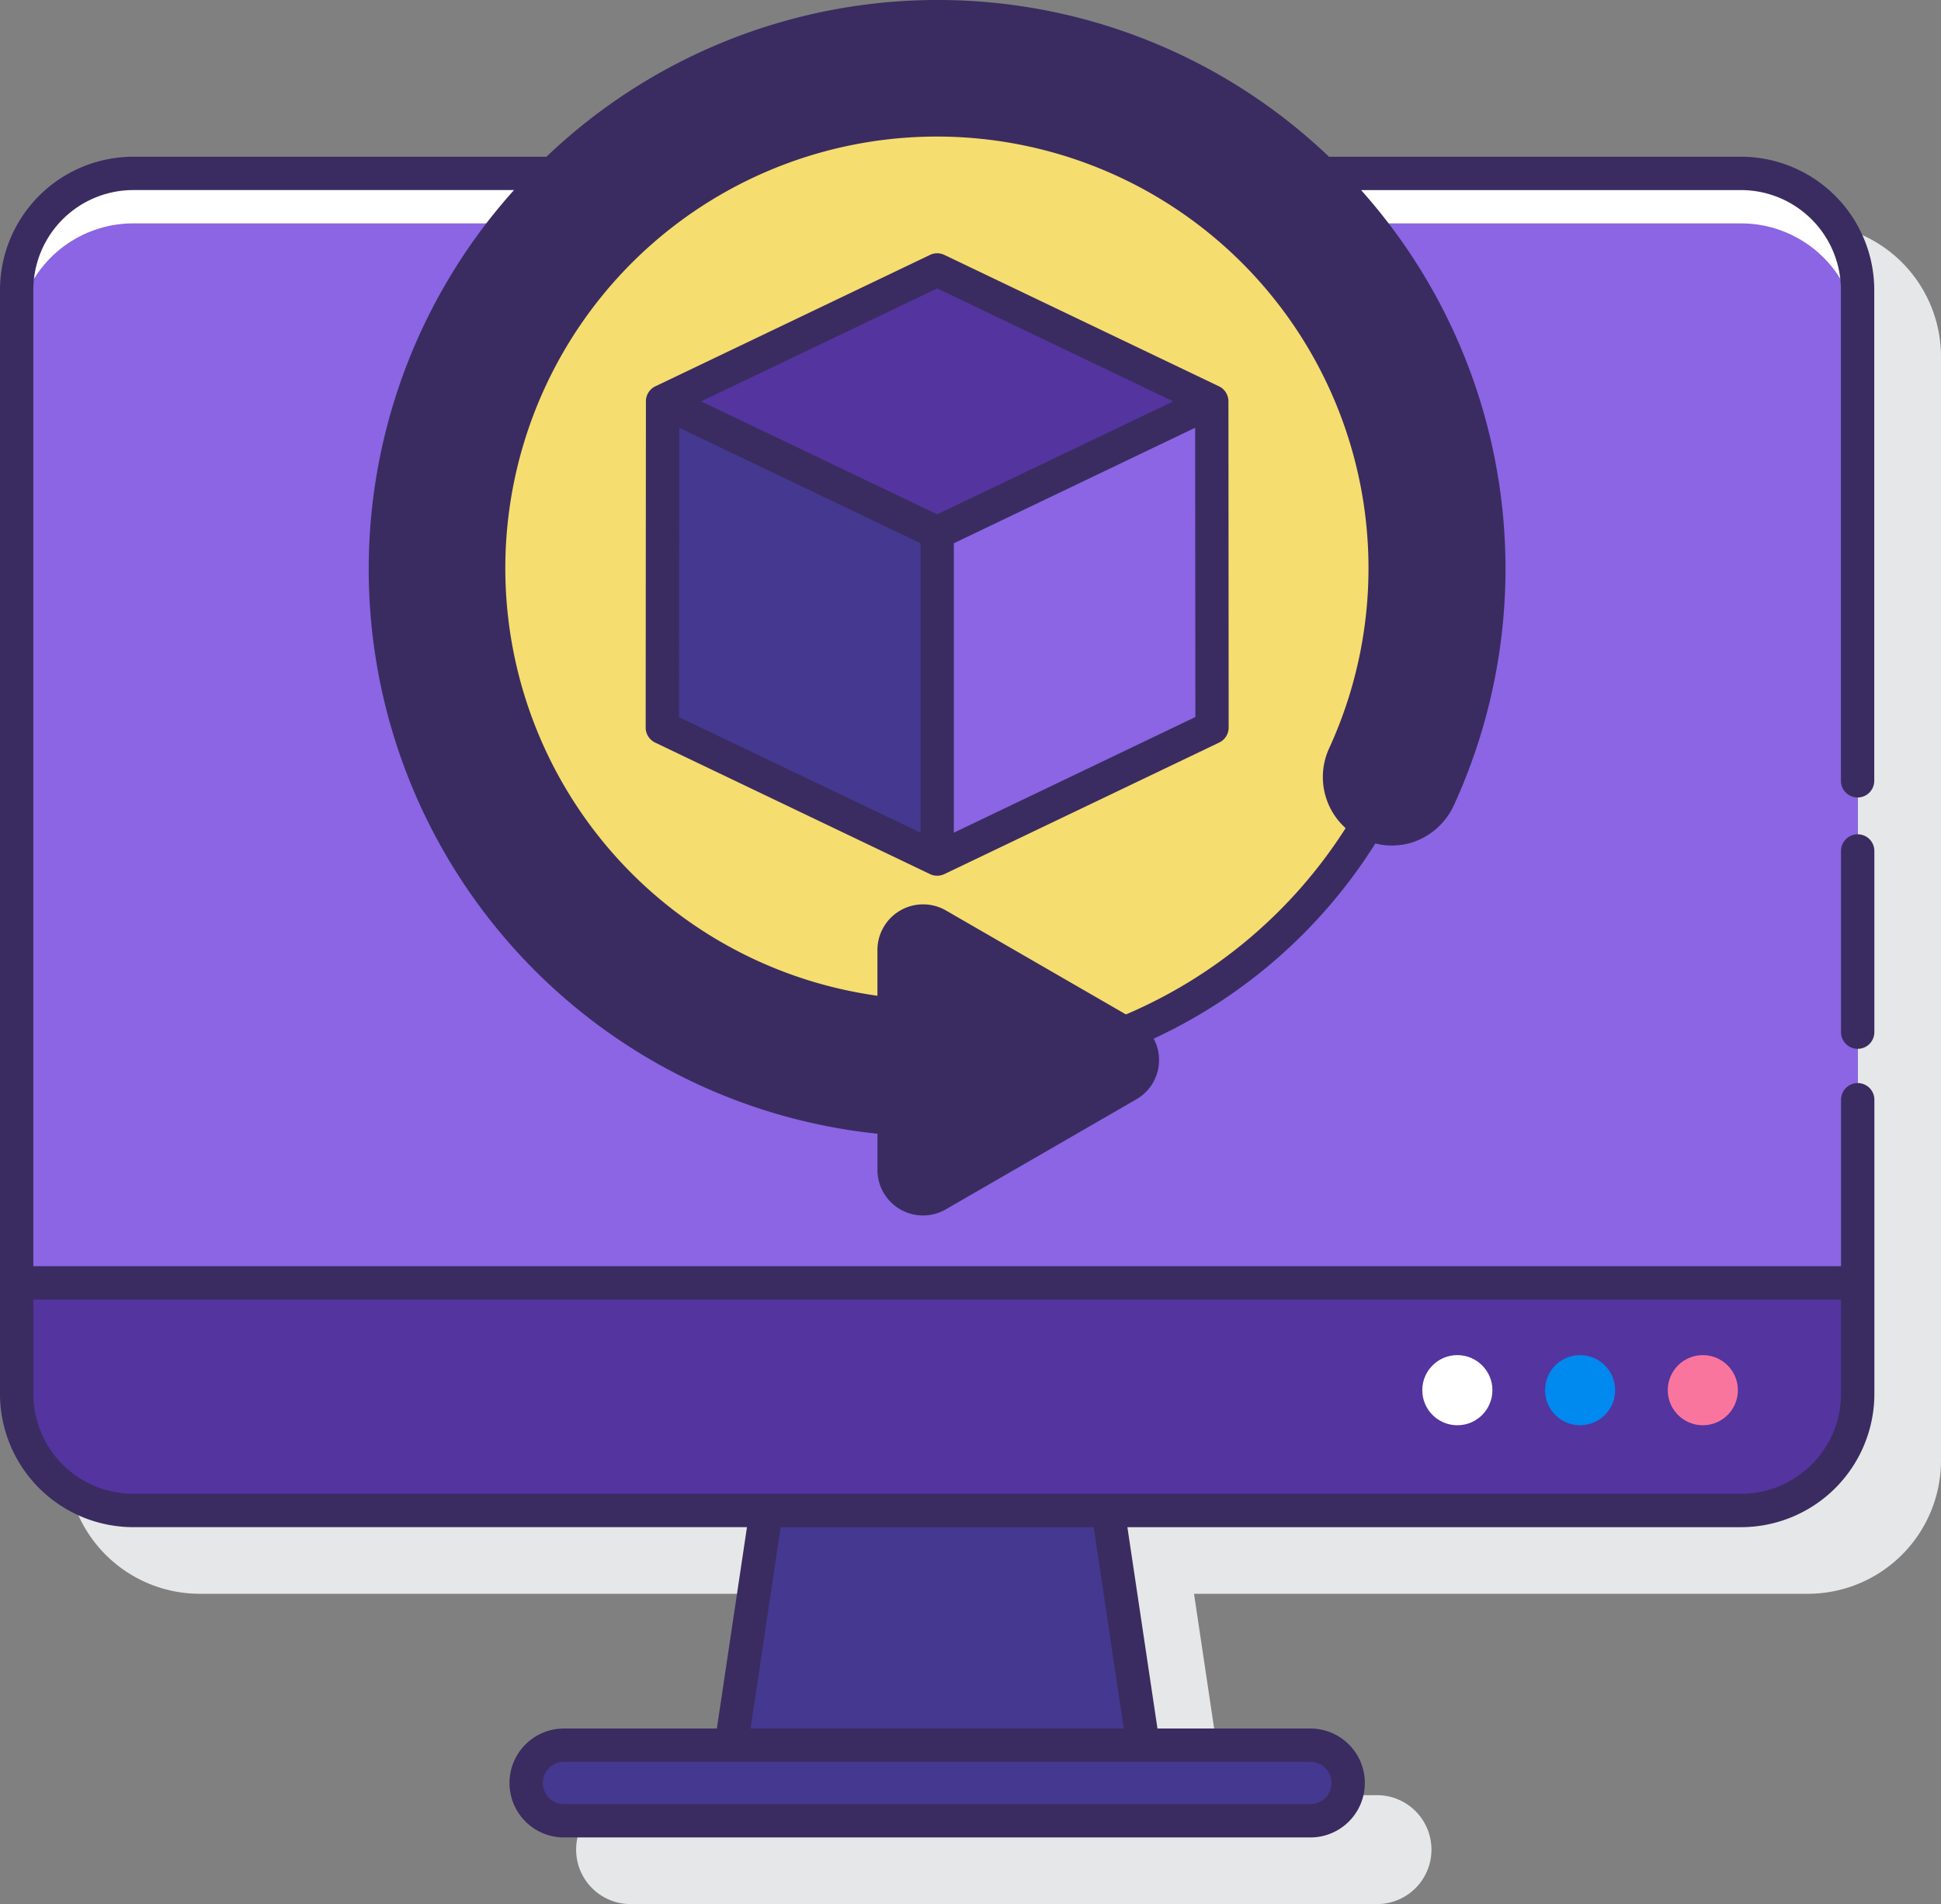 <svg xmlns="http://www.w3.org/2000/svg" width="152.932" height="150" viewBox="0 0 152.932 150"><rect x="0" y="0" width="152.932" height="150" fill="#808080" stroke="none"/><defs><style>.a{fill:#e6e7e8;}.b{fill:#54349f;}.c{fill:#8b65e4;}.d{fill:#fff;}.e{fill:#453890;}.f{fill:#0089ef;}.g{fill:#fa759e;}.h{fill:#f6dd6f;}.i{fill:#3a2c60;}</style></defs><g transform="translate(-5.237 -6.353)"><path class="a" d="M156.918,33.2a10.5,10.5,0,0,0-10.5-10.5H113.947a44.657,44.657,0,0,0-61.656,0H19.736a10.5,10.5,0,0,0-10.5,10.5v86.961a10.5,10.5,0,0,0,10.5,10.5H68.09l-2.37,15.864H53.671a4.29,4.29,0,1,0,0,8.581h58.811a4.29,4.29,0,1,0,0-8.581H100.434l-2.369-15.864H146.42a10.5,10.5,0,0,0,10.5-10.5V33.2Z" transform="translate(1.25 1.25)"/><g transform="translate(5.237 6.353)"><path class="b" d="M15.424,122.094H142.106a9.187,9.187,0,0,0,9.187-9.187V25.947a9.187,9.187,0,0,0-9.187-9.187H15.424a9.187,9.187,0,0,0-9.187,9.187v86.961a9.187,9.187,0,0,0,9.187,9.187Z" transform="translate(-4.925 -3.101)"/><path class="c" d="M151.293,104.164V25.947a9.187,9.187,0,0,0-9.187-9.187H15.424a9.187,9.187,0,0,0-9.187,9.187v78.217Z" transform="translate(-4.925 -3.101)"/><path class="d" d="M142.106,16.76H15.424a9.187,9.187,0,0,0-9.187,9.187v3.937A9.187,9.187,0,0,1,15.424,20.7H142.106a9.187,9.187,0,0,1,9.187,9.187V25.947A9.187,9.187,0,0,0,142.106,16.76Z" transform="translate(-4.925 -3.101)"/><path class="e" d="M39.8,117.065H98.613a2.978,2.978,0,1,0,0-5.956H39.8a2.978,2.978,0,1,0,0,5.956Z" transform="translate(4.632 26.375)"/><path class="e" d="M51.9,97.02H78.827l2.763,18.489H49.136Z" transform="translate(8.478 21.973)"/><circle class="d" cx="2.763" cy="2.763" r="2.763" transform="translate(112.062 106.755)"/><circle class="f" cx="2.763" cy="2.763" r="2.763" transform="translate(121.733 106.755)"/><circle class="g" cx="2.763" cy="2.763" r="2.763" transform="translate(131.403 106.755)"/><g transform="translate(30.366 1.313)"><path class="h" d="M103.642,68.858a4.112,4.112,0,0,1-1.647-5.3A35.293,35.293,0,1,0,66.509,84.012V78.938a2.287,2.287,0,0,1,3.429-1.98L84.726,85.5a39.623,39.623,0,0,0,19.18-16.523c-.087-.041-.178-.066-.264-.114Z" transform="translate(-26.428 -5.407)"/><path class="i" d="M70.151,7.386a43.468,43.468,0,0,0-1.7,86.77v4.036a2.287,2.287,0,0,0,3.429,1.98l14.988-8.654a2.287,2.287,0,0,0,0-3.961L71.884,78.9a2.286,2.286,0,0,0-3.429,1.98v5.074A35.319,35.319,0,1,1,103.941,65.5a4.093,4.093,0,1,0,7.432,3.429A43.476,43.476,0,0,0,70.151,7.386Z" transform="translate(-28.375 -7.353)"/></g><path class="c" d="M83.155,30.436,61.5,40.8V66.505l21.655-10.36Z" transform="translate(12.34 1.171)"/><path class="e" d="M45,30.436,66.655,40.8V66.505L45,56.145Z" transform="translate(7.186 1.171)"/><g transform="translate(52.204 21.265)"><path class="b" d="M66.65,43.258,45.014,32.907,66.65,22.556,88.287,32.907Z" transform="translate(-45.014 -22.556)"/></g><path class="i" d="M142.418,18.7h-32.47a44.656,44.656,0,0,0-61.657,0H15.736a10.512,10.512,0,0,0-10.5,10.5v86.961a10.512,10.512,0,0,0,10.5,10.5H64.091l-2.372,15.863H49.671a4.291,4.291,0,1,0,0,8.582h58.811a4.291,4.291,0,1,0,0-8.582H96.434l-2.369-15.862H142.42a10.512,10.512,0,0,0,10.5-10.5V92.989a1.312,1.312,0,1,0-2.625,0V106.1H7.862V29.2a7.882,7.882,0,0,1,7.874-7.874h30A44.706,44.706,0,0,0,74.371,95.667V98.5a3.59,3.59,0,0,0,5.4,3.117l14.988-8.654a3.572,3.572,0,0,0,1.377-4.786A41.006,41.006,0,0,0,113.6,72.8a5.383,5.383,0,0,0,2.887-.076,5.481,5.481,0,0,0,3.3-2.928,44.765,44.765,0,0,0-7.311-48.469h29.935a7.882,7.882,0,0,1,7.874,7.874V67.865a1.312,1.312,0,1,0,2.625,0V29.2a10.51,10.51,0,0,0-10.5-10.5Zm-32.27,128.114a1.667,1.667,0,0,1-1.667,1.665H49.673a1.666,1.666,0,1,1,0-3.332h58.811A1.67,1.67,0,0,1,110.149,146.813Zm-16.368-4.29H64.373l2.372-15.863H91.41Zm56.513-33.795v7.432a7.882,7.882,0,0,1-7.874,7.874H15.736a7.882,7.882,0,0,1-7.874-7.874v-7.432ZM93.952,86.269,79.77,78.08a3.6,3.6,0,0,0-5.4,3.117v3.6a34.005,34.005,0,1,1,35.607-19.53,5.418,5.418,0,0,0,1.282,6.326A38.352,38.352,0,0,1,93.952,86.269ZM117.41,68.7A2.847,2.847,0,0,1,115.7,70.22a2.734,2.734,0,0,1-2.221-.241,2.8,2.8,0,0,1-1.11-3.616,36.206,36.206,0,0,0,3.324-15.228,36.61,36.61,0,1,0-40.13,36.443A1.313,1.313,0,0,0,77,86.273V81.2a.974.974,0,0,1,1.461-.844l14.988,8.654a.974.974,0,0,1,0,1.686L78.458,99.349A.974.974,0,0,1,77,98.506V94.47a1.312,1.312,0,0,0-1.211-1.308A42.149,42.149,0,1,1,117.41,68.7Z" transform="translate(-5.237 -6.353)"/><path class="i" d="M117.075,56.432a1.313,1.313,0,0,0-1.312,1.312V72.02a1.312,1.312,0,1,0,2.625,0V57.744A1.312,1.312,0,0,0,117.075,56.432Z" transform="translate(29.293 9.293)"/><path class="i" d="M89.169,32.036,67.533,21.685a1.308,1.308,0,0,0-1.133,0L44.764,32.036a1.31,1.31,0,0,0-.745,1.182L44,58.919a1.312,1.312,0,0,0,.745,1.184L66.4,70.463a1.314,1.314,0,0,0,1.134,0L89.189,60.1a1.312,1.312,0,0,0,.745-1.184l-.018-25.7A1.312,1.312,0,0,0,89.169,32.036Zm-22.2-7.713,18.6,8.9-18.6,8.9-18.6-8.9ZM46.642,35.3l19.013,9.1V67.2l-19.03-9.1ZM68.28,67.2V44.4l19.013-9.1.017,22.791Z" transform="translate(6.873 -1.603)"/></g></g></svg>